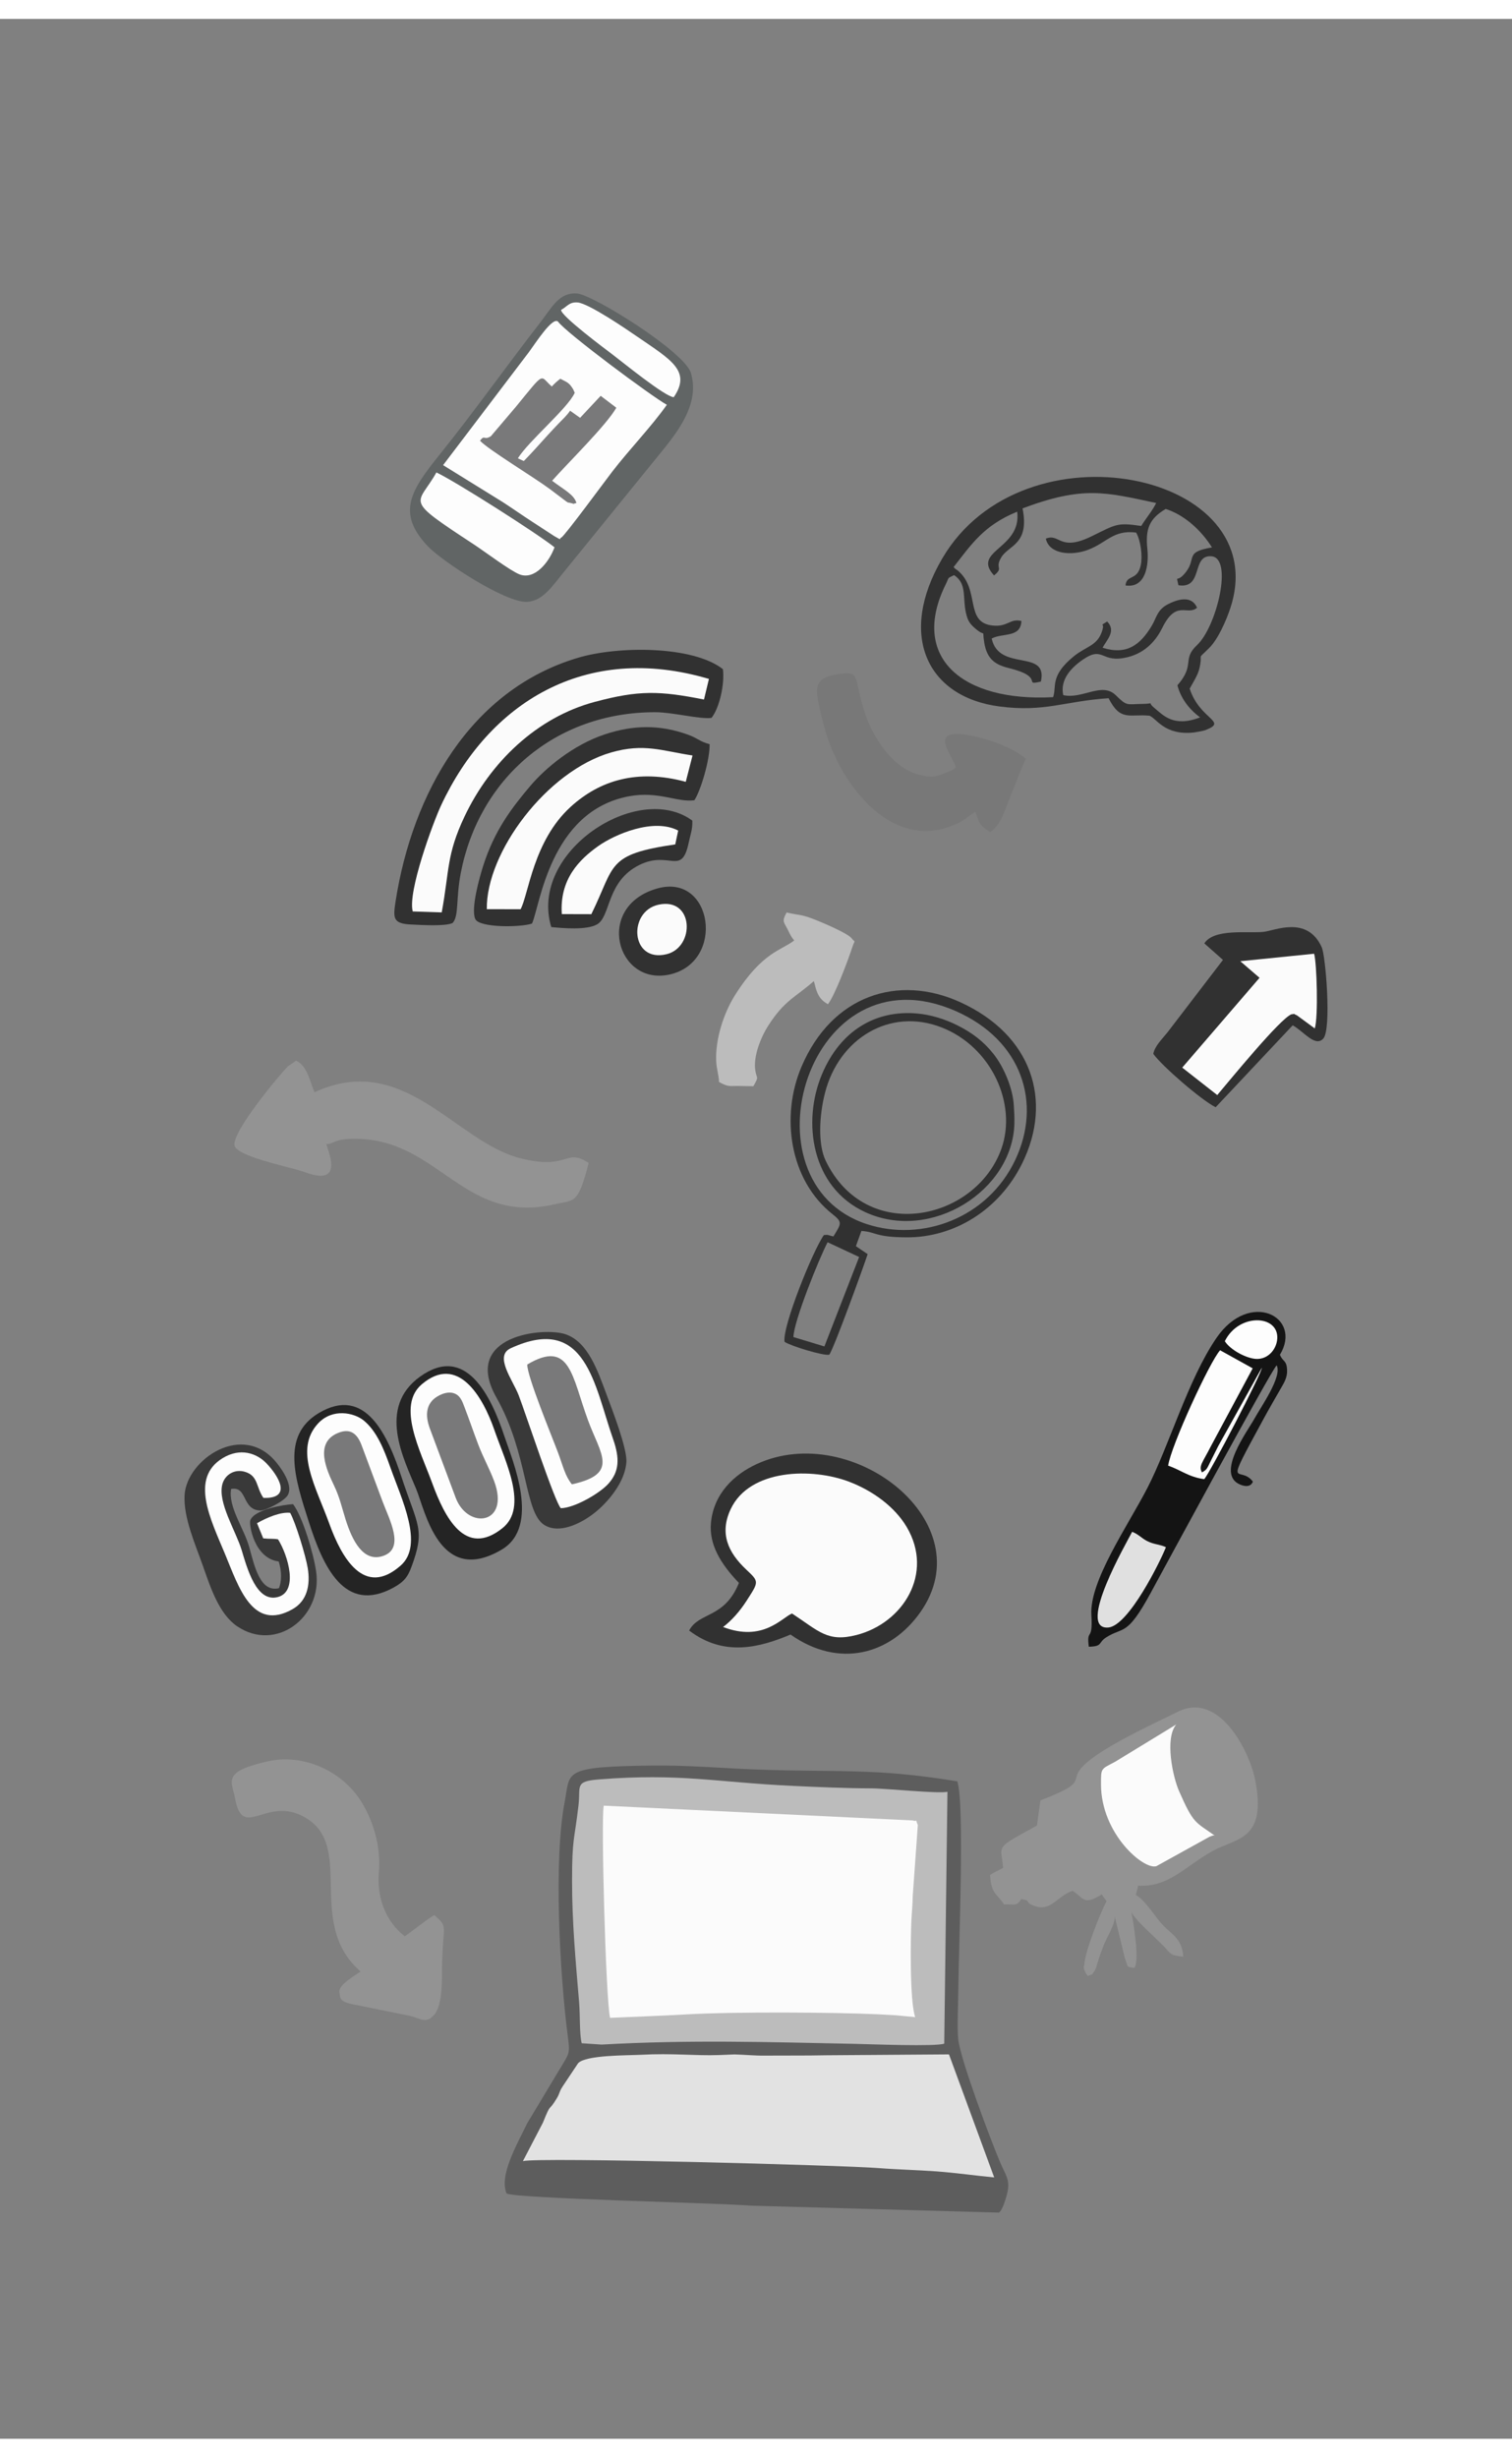 <?xml version="1.0" encoding="UTF-8"?>
<!DOCTYPE svg PUBLIC "-//W3C//DTD SVG 1.1//EN" "http://www.w3.org/Graphics/SVG/1.1/DTD/svg11.dtd">
<!-- Creator: CorelDRAW 2019 (64-Bit) -->
<svg xmlns="http://www.w3.org/2000/svg" xml:space="preserve" width="80mm" height="130mm" version="1.1" style="shape-rendering:geometricPrecision; text-rendering:geometricPrecision; image-rendering:optimizeQuality; fill-rule:evenodd; clip-rule:evenodd"
viewBox="0 0 4233.32 6773.32"
 xmlns:xlink="http://www.w3.org/1999/xlink">
 <rect x="0" y="0" width="4233.32" height="6773.32" fill="#808080" stroke="none"/>
 <defs>
  <style type="text/css">
   <![CDATA[
    .fil13 {fill:#141414}
    .fil9 {fill:#242424}
    .fil2 {fill:#313131}
    .fil8 {fill:#393939}
    .fil1 {fill:#5D5D5D}
    .fil12 {fill:#616565}
    .fil7 {fill:#787878}
    .fil11 {fill:#79797A}
    .fil6 {fill:#939393}
    .fil3 {fill:#BCBCBC}
    .fil14 {fill:#E0E0E0}
    .fil5 {fill:#E2E2E2}
    .fil4 {fill:#FBFBFB}
    .fil10 {fill:#FDFDFD}
    .fil0 {fill:#FEFEFE}
   ]]>
  </style>
 </defs>
 <g id="Capa_x0020_1">
  <g id="_2425355796208">
   <path class="fil0" d="M1818.54 2068.59c6.77,16.35 14.9,24.49 29.76,31.24 67.09,-26.88 16.2,-94.57 -29.76,-31.24z"/>
   <path class="fil1" d="M1418.41 6086.69c28.41,14.48 583.24,26.06 686.79,34.2l691.7 19.28c10.29,-6.35 21.4,-45.31 24.12,-58.83 6.84,-34.08 -5.75,-46.38 -20.08,-80.02 -26.76,-62.79 -111.24,-287.52 -118.06,-346.03 -3.56,-30.57 0.18,-106.86 0.35,-144.01 0.47,-100.21 18.26,-511.76 -2.85,-578.15 -234.17,-38.73 -340.23,-24.44 -566.41,-33.32 -98.92,-3.88 -188.37,-12.14 -289.69,-10.88 -254.08,3.16 -226.88,17.39 -243.4,102.72 -30.84,159.19 -14.05,481.7 9.37,658.95 6.2,46.99 3.65,43.38 -28.8,97.48l-84.96 141.4c-29.93,62.01 -79.59,146.94 -58.08,197.21z"/>
   <path class="fil2" d="M2333.4 3407.85c-16.18,-3.13 -11.73,-5.36 -26.67,-3.84 -30.91,43.32 -117.31,258.21 -110.1,298.91 17.46,11.74 107.93,39.37 125.12,36.09 13.05,-17.52 96.53,-247.74 107.53,-281.55l-32.95 -22.3 15.49 -42.65c43.08,3.07 36.95,17.43 126.62,17.93 132.32,0.74 259.19,-76.06 323.89,-207.94 85.55,-174.36 27.43,-358.59 -173.98,-450.33 -173.06,-78.82 -359.23,-20.18 -444.71,181.67 -58.44,138 -33.03,316.6 87.05,411.59 28.82,22.8 24.89,26.13 2.71,62.42zm342.62 -630.69c-413.51,-182.18 -607.44,478.99 -249.12,596.24 154.36,50.51 338.08,-16.06 415.58,-179.56 75.28,-158.83 19.31,-334.84 -166.46,-416.68zm5.02 40.14c-36.45,-18.39 -75.66,-29.93 -112.56,-33.34 -116.15,-10.74 -215.6,47.27 -267.22,170.26 -55.62,132.53 -30.17,315.71 120.78,385.49 184.81,85.43 414.17,-60.49 418.05,-248.83 0.42,-20.45 -0.64,-32.44 -1.61,-49.8 -2.6,-46.54 -26.94,-106.34 -57.02,-144.16 -27.83,-35.01 -58.99,-58.72 -100.42,-79.62zm-45.13 5.43c-144.16,-56.12 -286.96,30.8 -326.07,183.24 -16.59,64.67 -19.89,144.81 1.91,190.03 113.12,234.78 420.21,167.56 491.89,-33.39 44.61,-125.06 -27.36,-285.23 -167.73,-339.88zm-318.82 601.39c-24.79,47.71 -95.22,222.91 -95.61,265.44l86.67 26.23 97.28 -250.37 -88.34 -41.3z"/>
   <path class="fil3" d="M1628.68 5666.2l55.84 3.68c249.37,-13.83 459.71,-7.01 708.58,-2.01 44.35,0.9 226.87,8.22 250.6,-0.64l9 -704.88c-25.99,5.93 -169.71,-9.5 -215.49,-9.59 -66.41,-0.11 -147.88,-3.64 -216.44,-6.85 -218,-10.21 -315.79,-36.17 -543.93,-18.2 -69.1,5.44 -50.92,18.66 -57.12,72.19 -11.76,101.46 -17.99,90.64 -18.04,210.85 -0.06,117.45 10.02,224.57 19.76,341.34 3.05,36.51 0.65,88.85 7.24,114.11z"/>
   <path class="fil4" d="M1708.1 5595.08c65.39,-3.01 143.38,-5.61 212.54,-9.6 137.54,-7.92 414.52,-6.08 536.86,-0.38 18.52,0.87 35.02,1.84 51.6,2.86l53.27 5.11c-15.82,-46.22 -12.91,-222 -10.63,-271.08 1.23,-26.55 3.49,-40.49 3.7,-67.18l14.34 -199.36c-9.3,-22.15 1.96,-7.71 -14.18,-12.9l-865.2 -41.39c-8.01,34.1 5.53,543.32 17.7,593.92z"/>
   <path class="fil2" d="M3103.83 1901.4c33.16,66.1 59.51,43.56 114.27,48.96 19.59,6.68 41.78,55.86 124,47 5.71,-0.62 26.74,-4.45 31.49,-6.24 67.27,-25.33 -13.86,-27.96 -42.71,-116.49 8.92,-16.57 23.19,-37.88 27.53,-57.66 10.43,-47.5 -10.06,-18.85 27.45,-56.5 24.8,-24.89 47.17,-76.1 58.73,-111 125.92,-380.06 -579.24,-527.57 -806.57,-139.06 -125.13,213.84 -43.08,387.74 160.73,414.15 126.87,16.44 181.92,-15.08 305.08,-23.16zm-320.68 -343.64c-64.05,-69.77 77.88,-73.95 64.84,-178.5 -94.11,38.58 -127.82,91.1 -178.12,155.1 7.83,8.58 5.64,4.54 11.98,9.89 63.62,53.58 17.88,145.76 97.65,153.79 42.75,4.31 48.07,-20.65 80.24,-12.82 -2.01,48.12 -52.64,32.62 -83.23,49.13 20.41,94.39 158.47,27.6 137.81,120.5 -53.16,12.2 13.97,-12.27 -89.84,-37.86 -36.7,-9.05 -61.1,-23.73 -68.81,-71.41 -6.98,-43.13 7.31,-11.87 -24.68,-38.95 -16.25,-13.75 -21.92,-22.88 -26.8,-45.36 -9.42,-43.36 3.32,-80.51 -32.95,-104.37 -20.56,10.15 -12.91,4.57 -23.14,25.2 -101.53,204.84 45.32,330.03 300.31,316.41 10.77,-28.94 -10.21,-59.16 58.5,-114.78 33.34,-26.99 63.65,-28.56 77.66,-67.09 11.8,-32.47 -10.89,-12.74 15.25,-29.96 26.52,27.06 -2.3,52.53 -12.71,73.47 67.79,21.42 105.39,-8.29 137.15,-60.76 14.67,-24.23 15.03,-45.88 47.76,-62.1 31.37,-15.56 65.57,-21.66 79.52,10.88 -27.67,23.73 -57.89,-23.98 -97.48,56.53 -15.28,31.08 -43.95,68.72 -96.7,81.8 -75.4,18.7 -66.53,-32.67 -124.07,5.96 -34.71,23.31 -65.94,57.46 -56.41,100.29 54.14,12.08 108.24,-37.84 147.08,0.33 32.24,31.69 29.75,24.83 74.12,24.33 40.04,-0.44 10.69,-8.07 33.38,10.76 25.56,21.22 54.68,55.51 128.55,26.89 -25.29,-18.55 -52.42,-47.87 -63.53,-89.75 51.08,-58.23 11.68,-72.11 55.16,-112.72 54.28,-50.69 101.88,-243.91 39.83,-248.47 -56.59,-4.16 -21.34,91.83 -92.1,81.08 -6.38,-31.11 -6.01,-7.61 14.33,-29.23 41.74,-44.38 -2.7,-62.79 79.62,-76.66 -34.82,-55.27 -84.07,-93.33 -129.56,-107.61 -45.95,27.09 -57.23,56.04 -51.38,111.75 4.56,43.52 -3.58,110.77 -61.13,102.37 2.72,-31.45 33.21,-12.2 42.68,-56.71 5.43,-25.54 -0.02,-68.98 -13,-91.34 -64.34,-8.06 -81.87,28.43 -134.61,48.28 -47.39,17.83 -109.27,12.02 -118.16,-31.41 40.19,-15.6 37.68,37.82 128.43,-6.59 69.46,-33.98 70.62,-38.61 138.76,-28.79 12.14,-20.36 31.39,-42.44 41.71,-64.24 -142.9,-30.31 -203.61,-48.67 -374.07,15.06 20.26,101.81 -39.44,102.54 -59.94,137.59 -18.9,32.3 8.44,26.97 -19.9,50.09z"/>
   <path class="fil5" d="M1464.02 5996.16c42.89,-11.63 894.24,11.46 996.19,19.47 54.55,4.29 105.73,5.13 161.39,9.2 55.99,4.09 112.63,12.35 161.95,16.91l-126.59 -344.37 -343.87 2.46c-59.86,1.27 -113.7,0.49 -171.9,1.01 -28.91,0.27 -54.77,-2.58 -84.59,-3.39l-43.46 1.77c-68.61,2.39 -128.51,-5.62 -219.35,-0.76 -37.76,2.02 -152.23,0.37 -174.91,23.23l-43.62 65.42c-10.93,16.88 -6.53,17.05 -16.95,34.21 -24.56,40.48 -14.01,7.05 -38.27,67.2l-56.02 107.64z"/>
   <path class="fil3" d="M2202.35 2501.21c-13.03,23.83 -8.83,25.43 1.37,44.39 6.92,12.85 9.35,21.57 19.98,33.76 -34.13,27.44 -88.36,30.94 -165.09,152.05 -34.15,53.9 -55.97,126.84 -53.39,185.41 1.07,24.12 7.4,39.07 7.9,58.77 25.43,14.31 30.09,11.06 51.77,11.11 15.31,0.04 29.82,0.83 44.44,0.7 16.53,-29.32 9.29,-19.01 5.37,-44.27 -5.84,-37.57 13.84,-90.25 36.53,-125.67 46.33,-72.31 77.51,-79.46 129.09,-125.81 -3.12,4.22 -2.1,-1.87 0.71,10.21 6.47,27.78 14.08,43.03 36.93,56.11 18.84,-23.46 55.46,-120.31 67.87,-158.2 8.52,-25.99 9.85,-11.84 -1.83,-26.76 -10.47,-13.39 -76.44,-41.28 -92.07,-47.71 -50.22,-20.66 -47.25,-14.48 -89.58,-24.09z"/>
   <path class="fil6" d="M1648.08 3202.16c-66.5,-43.87 -55.22,22.87 -194.57,-13.98 -179.49,-47.47 -323.54,-299.43 -572.96,-183.81 -12.73,-28.75 -19.23,-72.95 -51.5,-88.63l-23.34 16.41c-22.18,22.16 -157.58,183.93 -148.91,221.51 6.82,29.58 141.81,57.16 186.48,70.93 12.69,3.92 15.5,5.9 29.7,9.71 87.17,23.34 44.5,-67.69 40.6,-85.31 21.38,1.93 17.51,-15.49 85.74,-14.34 232.08,3.91 299.43,242.42 555.02,182.97 53.51,-12.45 64.09,1.78 93.74,-115.46z"/>
   <path class="fil2" d="M2213.36 4522.22c-85.51,35.81 -185.37,63.58 -283.83,-11.18 27.1,-52.43 98.7,-32.82 139.34,-133.33 -51.13,-53.16 -84,-107.38 -78.34,-168.16 7.51,-80.55 63.45,-135.07 129.18,-165.03 266.55,-121.52 633.96,163.94 457.17,415.09 -83.33,118.39 -227.38,158.67 -363.52,62.61z"/>
   <path class="fil6" d="M1215.67 5307.51c-23.71,14.2 -61.18,44.82 -82.33,59.4 -56.52,-44.15 -78.27,-112.84 -72.62,-178.3 4.82,-55.92 -6.22,-121.66 -41.85,-186.3 -53.58,-97.21 -167.92,-147.95 -269.17,-125.21 -130.67,29.35 -100.16,55.96 -91.28,104.75 20.76,114.11 83.11,-1.4 184.24,46.3 160.07,75.51 7.27,298.86 166.91,437.21 -14.88,10.93 -62.12,36.95 -59.28,57.48 3.1,22.36 0.33,28.45 60.07,38.82l134.67 27.28c35.09,7.95 47.06,24.3 70.92,-2.74 24.54,-27.82 21.34,-107.75 21.71,-135.42 1.57,-116.04 19.39,-108.78 -21.99,-143.27z"/>
   <path class="fil2" d="M3371.89 2587.63l52.19 46.25 -155.54 203.06c-15.36,19.28 -34.85,37.27 -39.56,59.86 24.56,34.37 135.11,130.05 174.64,149.48l215.67 -229.3c31.8,17.62 62.97,62.16 85.67,37.09 23.4,-25.83 6.75,-231.1 -4.35,-255.59 -40.69,-89.77 -131.82,-46.21 -163.05,-43.09 -45.29,4.52 -138.24,-10.05 -165.67,32.24z"/>
   <path class="fil7" d="M2872.01 2071.11c-34.74,-32.66 -120.65,-61.17 -168.81,-67.77 -102.52,-14.06 -38.28,54.45 -26.97,91.5 -13.35,11.02 -3.77,4.71 -21,12.36 -3.88,1.72 -10.91,4.11 -13.67,5.16 -26.79,10.22 -32.39,11.4 -66.27,3.62 -77.08,-17.7 -132.4,-107.53 -154.15,-174.51 -33.48,-103.1 -8.9,-117.55 -77.87,-106.99 -76.58,11.72 -56.47,53.83 -43.39,116.61 0.29,1.38 0.66,3.35 0.97,4.73l8.91 32.91c43.93,157.45 191.89,349.78 372.76,262.28 17.47,-8.45 29.26,-19.09 47.75,-31.81 13.7,31.49 8.24,35.21 41.74,56.71 31.03,-17.84 43.41,-68.01 57.75,-102.17 14.51,-34.56 27.23,-69.98 42.25,-102.63z"/>
   <path class="fil4" d="M2217.53 4463.29c-28.45,11.56 -81.24,80.65 -193.01,37.81 23.32,-17.48 46.51,-43.41 66.03,-73.82 34.29,-53.38 35.28,-52.67 -1.16,-86.91 -51.17,-48.08 -75.63,-101.68 -43.37,-169.67 53.38,-112.52 227.69,-115.88 331.66,-76.1 66.63,25.5 127.97,70.55 161.19,127.03 76.43,129.95 -10.51,268.45 -140.71,301.83 -80.91,20.74 -104.71,-10.11 -180.63,-60.17z"/>
   <path class="fil6" d="M2913.12 4986.37l-9.97 70.54c-121.52,66.85 -100.18,51.86 -94.62,118.26 -14.23,7.58 -25.13,12.91 -36.57,19.7 3.94,56.2 18.64,50.6 39.13,82.72 29.68,-0.81 36.55,5.7 48.09,-15.1 29.34,5.02 9.78,7.23 30.01,16.54 52.4,24.09 68.02,-24.22 113.86,-39.55 31.95,20.34 29.41,42.16 81.67,10.04l13.47 19.28c-16.84,30.17 -62.57,146.48 -62.15,177.9 0,0.06 -7.38,9.03 9.53,30.99 16.74,-6.62 9.04,-0.53 18.73,-13.82 4.57,-6.25 6.47,-15.66 9.47,-25.69 4.34,-14.53 10.23,-30.95 16.01,-45.65 8.86,-22.58 33.92,-61.49 30.93,-82.21l28.17 115.85c10.43,30.56 4.7,25.3 26.89,29.25 16.19,-20.9 -2.99,-127.83 -8.14,-157.65 4.92,18.74 68.16,73.21 92.09,98.35 19.05,20.02 15.96,23.96 53.25,27.88 -3.98,-55.12 -35.22,-61.94 -64.42,-96.71 -16.33,-19.45 -48.41,-67.56 -68.3,-75.66l6.4 -26.48c86.43,4.61 129.56,-53.11 208.19,-96.93 66.98,-37.31 153.17,-29.3 119.23,-199.99 -15.29,-76.94 -99.11,-247.66 -215.4,-190.35 -74.49,36.7 -220.38,103.24 -268.1,154.36 -39.17,41.95 19.77,41.52 -117.45,94.13z"/>
   <path class="fil4" d="M3402.44 5085.88c-56.78,-40.29 -60.5,-32.75 -101.36,-125.59 -17.42,-39.6 -40.66,-147.46 -7.79,-186.38l-171.1 104.36c-39.84,21.51 -39.76,15.99 -39.6,63.74 0.46,138.26 119.61,239.6 155.05,228.53l148.81 -82.35c13.67,-5.37 12.52,-4.01 15.99,-2.31z"/>
   <path class="fil4" d="M3679.34 2616.62l-206.76 20.94 53.91 46.41 -216.44 251.38 98.02 76.83c34.12,-40.18 176.93,-215.28 208.03,-226.18 14.55,-0.57 -2.62,-4.69 15.18,3.09l49.85 36.64c10.21,-33.44 5.66,-182.55 -1.79,-209.11z"/>
   <path class="fil2" d="M1267.07 2530.68c18.4,-19.34 8.95,-67.23 23.02,-140.11 50.81,-263.17 263.49,-450.46 544.88,-449.99 48.96,0.08 126.08,20.5 157.11,15.87 22.16,-27.35 37.31,-95.35 31.93,-136.4 -84.97,-66.23 -293.42,-64.79 -403.64,-32.45 -304.34,89.29 -465.64,381.73 -512.52,680.73 -7.58,48.35 -8.51,64.1 43.34,66.48 30.31,1.39 93.91,5.56 115.88,-4.13z"/>
   <path class="fil2" d="M1489.46 2532.1c21.93,-46.11 49.24,-314.24 270.97,-356.11 82.79,-15.64 135.68,17.73 183.65,11.02 18.33,-27.73 43.73,-114.98 42.7,-156.92 -28.06,-7.37 -32.77,-16.61 -60.61,-26.64 -80.09,-28.86 -153.42,-26.99 -231.91,-1.18 -89.47,29.42 -167.81,95.17 -210.24,145.5 -52.22,61.95 -99.61,123.92 -131.26,222.98 -9.37,29.33 -35.29,119.74 -22.08,148.75 11.32,24.84 127.91,23.62 158.78,12.6z"/>
   <path class="fil4" d="M1155.56 2498.24l81.19 2.69c21.69,-117.37 12.92,-161.23 64.22,-269.2 72.13,-151.8 202.27,-276.55 363.11,-319.74 124.7,-33.49 182.24,-31.54 306.94,-6.91l13.86 -57.63c-347.95,-103.15 -616.47,68.55 -749.74,353.49 -22.6,48.31 -94.23,242.57 -79.58,297.3z"/>
   <path class="fil2" d="M1543.48 2541.98c34.04,3.29 98.06,8.91 127.56,-7.18 39.59,-21.61 25.82,-120.96 119.66,-166.92 83.68,-40.98 117.47,32.04 137.27,-61.02 5.06,-23.77 11.47,-38.77 10.4,-62.88 -151.9,-111.97 -458.92,87.47 -394.89,298z"/>
   <path class="fil4" d="M1362.99 2491.92l94.58 0.13c22.61,-42.16 35.37,-191.12 140.07,-286.54 82.01,-74.73 187.08,-106.6 322.38,-70.1l18.95 -73.7c-86.2,-13.06 -135.89,-34.88 -227.71,-8.53 -180.33,51.74 -350.62,280.09 -348.27,438.74z"/>
   <path class="fil2" d="M1840.83 2433.76c-176.88,49.41 -114.78,273.85 33.81,241.05 157.03,-34.66 121.15,-284.33 -33.81,-241.05z"/>
   <path class="fil4" d="M1572.99 2505.68l82.62 0.21c67.84,-137.45 40.72,-166.99 234.98,-195.32l8.22 -38.73c-69.07,-36.11 -177.54,10.6 -223.86,43.46 -52.71,37.4 -108.61,92.59 -101.96,190.38z"/>
   <path class="fil4" d="M1843.49 2479.4c-86.17,18.94 -77.98,162.79 22.43,138.63 80.97,-19.48 77.15,-160.52 -22.43,-138.63z"/>
   <path class="fil7" d="M2244.96 3653.48c0,0 0,0 0,0z"/>
   <path class="fil2" d="M1456.37 633.17c0,0 0,0 0,0z"/>
   <path class="fil8" d="M1698.18 3850.31c-24.91,-66.76 -51.56,-146.37 -114.06,-168.38 -60.01,-21.12 -293.03,1.72 -194.5,176.33 89.51,158.61 78,320.41 133.47,356.68 45.01,29.44 115.81,-7.94 157.57,-47.09 37,-34.68 69.55,-81.54 73.1,-127.78 2.9,-37.82 -39.75,-147.34 -55.58,-189.76z"/>
   <path class="fil9" d="M1176.27 3800.17c-120.74,86.69 -45.9,230.4 -11.08,314.58 25.47,61.58 65.14,272.42 239.2,169.88 110.44,-65.06 30.24,-249.93 8.4,-315.9 -37.97,-114.73 -108.51,-260.47 -236.52,-168.56z"/>
   <path class="fil9" d="M893.03 3901.98c-107.26,63.57 -67.11,184.66 -27.78,306.77 39.22,121.75 98.77,257.31 236.46,182.08 31.37,-17.14 40.59,-32.16 49.83,-56.86 39.96,-106.87 17.81,-115.26 -27.05,-251.7 -38.28,-116.4 -100.66,-257.8 -231.46,-180.29z"/>
   <path class="fil8" d="M820.54 4157.28c-25.64,1.39 -108.08,14.52 -119.73,45.08 -4.24,11.13 10.59,106.59 79.34,115.26 9.49,27.09 8.25,58.74 0.74,74.85 -53.76,12.81 -69.08,-65.11 -83.15,-115.2 -14.82,-52.73 -59.32,-112.08 -50.71,-162.45 46.9,-8.62 28.81,58.53 82.09,60.31 14.87,-0.06 65.28,-25.22 76.09,-42.3 15.81,-25 -11.39,-67.52 -30.75,-91.47 -94.82,-117.36 -251.87,-8.49 -257.65,90.26 -3.7,63.26 30.25,138.25 51.8,199.79 21.45,61.23 45.35,133.83 95.53,167.76 108.48,73.38 239.08,-25.25 221.04,-152.9 -7.05,-49.87 -37.75,-153.62 -64.64,-188.99z"/>
   <path class="fil10" d="M1570.2 4168.6c38.54,-0.63 109.26,-41.79 133.48,-68.94 30.03,-33.67 32.09,-69.84 12.75,-124.88 -52.62,-149.76 -75.44,-351.46 -286.67,-253.85 -46.9,21.67 5.79,88.26 22.52,131.78 18.2,47.34 101.1,299.16 117.92,315.89z"/>
   <path class="fil10" d="M890.55 3931.36c-68.36,73.59 -5.73,177.78 31.29,280.15 34.36,95.01 97.23,208.18 200.06,117.55 66.08,-58.24 2.02,-186.54 -29.6,-276.49 -16.76,-47.67 -37.44,-99.88 -74.03,-129.58 -26.8,-21.76 -87.29,-35.16 -127.72,8.37z"/>
   <path class="fil10" d="M1180.96 3821.73c-70.83,60.16 -4.25,185.6 28.99,276.32 35.15,95.95 92.4,209.83 196.8,126.39 73.31,-58.59 8.16,-185.83 -22.61,-274.81 -32.13,-92.95 -102.29,-213.58 -203.18,-127.9z"/>
   <path class="fil10" d="M812.43 4181.57c-27.09,-3.07 -65.19,13.27 -92.83,28.99l17.43 42.46c18.39,1.99 29.57,0.18 41.56,2.82 28.57,46.15 57.17,145.95 -0.67,161.37 -59.86,15.97 -85.54,-79.04 -101.48,-131.77 -16.09,-53.16 -67.52,-132.9 -53.84,-184.07 7.08,-26.46 34.56,-44.31 65.4,-33.96 35.12,11.79 28.92,42.79 49.59,72.38 82.45,2.44 41.29,-62.48 8.55,-96.7 -26.98,-28.19 -73.31,-45.01 -123.09,-14.44 -91.77,56.36 -33.78,170.28 6.89,267.97 38.29,91.96 76.66,218.59 189.46,154.37 40.33,-22.96 50.05,-67.01 42.15,-115.14 -5.46,-33.3 -33.32,-125.38 -49.12,-154.28z"/>
   <path class="fil11" d="M1476.25 3766.34c-1,32.32 69.83,203.07 86.49,247.72 14.19,38.04 19.26,63.91 38.46,87.71 133.08,-29.32 80.49,-83.42 45.36,-178.57 -45.52,-123.23 -49.61,-228.39 -170.31,-156.86z"/>
   <path class="fil11" d="M1071.17 4149.83l-58.55 -156.89c-12.61,-33.79 -32.15,-49.09 -66.61,-34.81 -67.32,27.9 -30.37,105.7 -10.68,147.08 16.14,33.9 21.39,60.27 32.37,95.15 18.26,57.99 49.51,122.28 106.73,101.18 59.36,-21.89 15.45,-101.58 -3.26,-151.71z"/>
   <path class="fil11" d="M1203.52 3945.54l72.21 193.49c33.91,90.89 153.21,75.44 107.82,-46.19 -12.73,-34.11 -30.91,-66.52 -44.58,-102.52 -13.21,-34.8 -25.28,-70.31 -38.63,-105.02 -3.07,-7.98 -5.87,-16.11 -10.19,-22.7 -1.02,-1.56 -4.06,-5.74 -5.29,-6.99 -17.28,-17.44 -42.83,-10.76 -61.46,0.84 -29.59,18.44 -34.34,50.34 -19.88,89.09z"/>
   <path class="fil12" d="M1615.27 768.54c-50.94,-3.18 -69.19,38.38 -106.27,86.03 -90.17,115.87 -185.77,250.49 -277.13,363.72 -82.07,101.72 -122.23,163.86 -34.91,256.95 39.45,42.07 218.43,159.87 279.05,156.45 45.16,-2.55 72.51,-47.13 104.47,-85.67l282.62 -348.04c46.28,-58.43 94.37,-129 71.31,-206.98 -17.53,-59.27 -274.97,-219.7 -319.14,-222.46z"/>
   <path class="fil10" d="M1240.61 1249.03l167.25 103.57c27.9,18.06 55.41,37.56 82.74,55.16l60.86 39.68c25.89,14.79 12.04,7.03 20.11,4.27 8.71,-3.54 123.5,-159.8 142.85,-184.86 48.54,-62.86 109.37,-125.54 152.61,-186.74 -40.02,-21.7 -282.59,-201.68 -304.94,-233.14 -15.67,-12.64 -60.95,57.92 -80.92,85.26l-240.56 316.8z"/>
   <path class="fil13" d="M3048.49 4556.34c40.13,-1.01 24.96,-11.24 49.02,-26.48 48.04,-30.42 57.2,-0.75 124.01,-123.82 34.97,-64.4 340.47,-628.9 352.98,-637.36 16.06,31.5 -44.23,116.41 -62.26,149.18 -19.05,34.64 -109.65,155.14 -40.47,184.39 31.1,13.15 35.92,-8.29 35.93,-8.31 -37.97,-49.35 -84.85,35.91 28.08,-171.73 17.11,-31.47 32.69,-58.37 50.5,-89.33 9.04,-15.72 17.8,-29.86 17.29,-49.59 -0.78,-30.12 -11.72,-23.43 -20.02,-44.21 64.25,-106.25 -84.38,-182.84 -177.41,-47.43 -79.69,115.99 -133.48,303.91 -193.74,420.45 -54.87,106.13 -162.61,260.57 -156.73,355.3 4.86,78.18 -14.07,34.37 -7.18,88.94z"/>
   <path class="fil11" d="M1544.96 1028.96c-34.75,-29.9 -16.13,-46.38 -100.82,57.04l-69.69 81.98c-19.89,12.88 -16.97,-5.44 -30.54,12.61 21.93,24.23 150.32,101.81 196.06,135.78l46.02 34.77c14.96,6.82 -8.86,-0.6 9.96,3.49 16.71,3.62 3.2,3.88 17.94,0.33 -6.35,-23.52 -35.35,-37.26 -68.07,-62.24 44.55,-50.34 152.03,-155.46 179.8,-204.37l-43.85 -33.31 -57.57 61.54 -27.94 -19.84c-10.79,15.04 -19.62,22.67 -32.02,35.5 -7.45,7.7 -21.92,23.05 -32.85,35.09 -22.58,24.87 -40.85,45.84 -64.88,70.22l-16.52 -7.68c29.99,-48.43 139.67,-139.71 159.18,-183.37l-4.28 -9.59c-11.37,-18.89 -16.14,-19.21 -36.08,-29.72 -7.06,5.2 -17.47,14.39 -23.85,21.77z"/>
   <path class="fil10" d="M1552.53 1479.02c-47.64,-38.14 -274.53,-182.9 -330.67,-209.55 -53.01,94.78 -95.98,69.64 105.83,202.1 28.4,18.64 100.58,72.85 126.56,83.11 43.06,17 83.59,-35.03 98.28,-75.66z"/>
   <path class="fil10" d="M3270.58 4049.53c34.89,11.64 56.89,31.81 101.14,37.76 18.37,-21.89 160.9,-296.35 161.29,-311.96l-121.81 218.67c-7.44,14.53 -11.92,23.71 -19.03,37.84 -13.43,26.68 -11.73,27.81 -26.79,36.53 -10.1,-17.72 1.58,-27.34 23.7,-71.04l118.2 -220.23 -91.2 -50.59c-28.19,30.38 -137.72,267.6 -145.5,323.02z"/>
   <path class="fil10" d="M1571.06 814.41c-2.65,15.65 125.47,110.99 144.85,125.68 28.23,21.4 145.48,117.14 170.46,118.78 50.53,-73.78 -9.26,-105.55 -102.12,-169.45 -28.49,-19.6 -136.18,-93.47 -167.41,-95.79 -23.2,-1.72 -29.37,12.15 -45.78,20.78z"/>
   <path class="fil14" d="M3264.4 4277.71c-16.83,-8.2 -33.46,-7.25 -52.76,-17.23 -16.18,-8.36 -23.96,-18.95 -41.83,-25.83 -14.21,27.85 -157.21,274.85 -67.02,267.92 57.15,-4.39 146.64,-186.61 161.61,-224.86z"/>
   <path class="fil10" d="M3429.31 3701.05c11.38,19.11 46.8,42.08 78.32,48.54 38.47,7.88 66.34,-23.35 68.45,-55.4 4.44,-67.4 -107.63,-72.4 -146.77,6.86z"/>
  </g>
 </g>
</svg>
